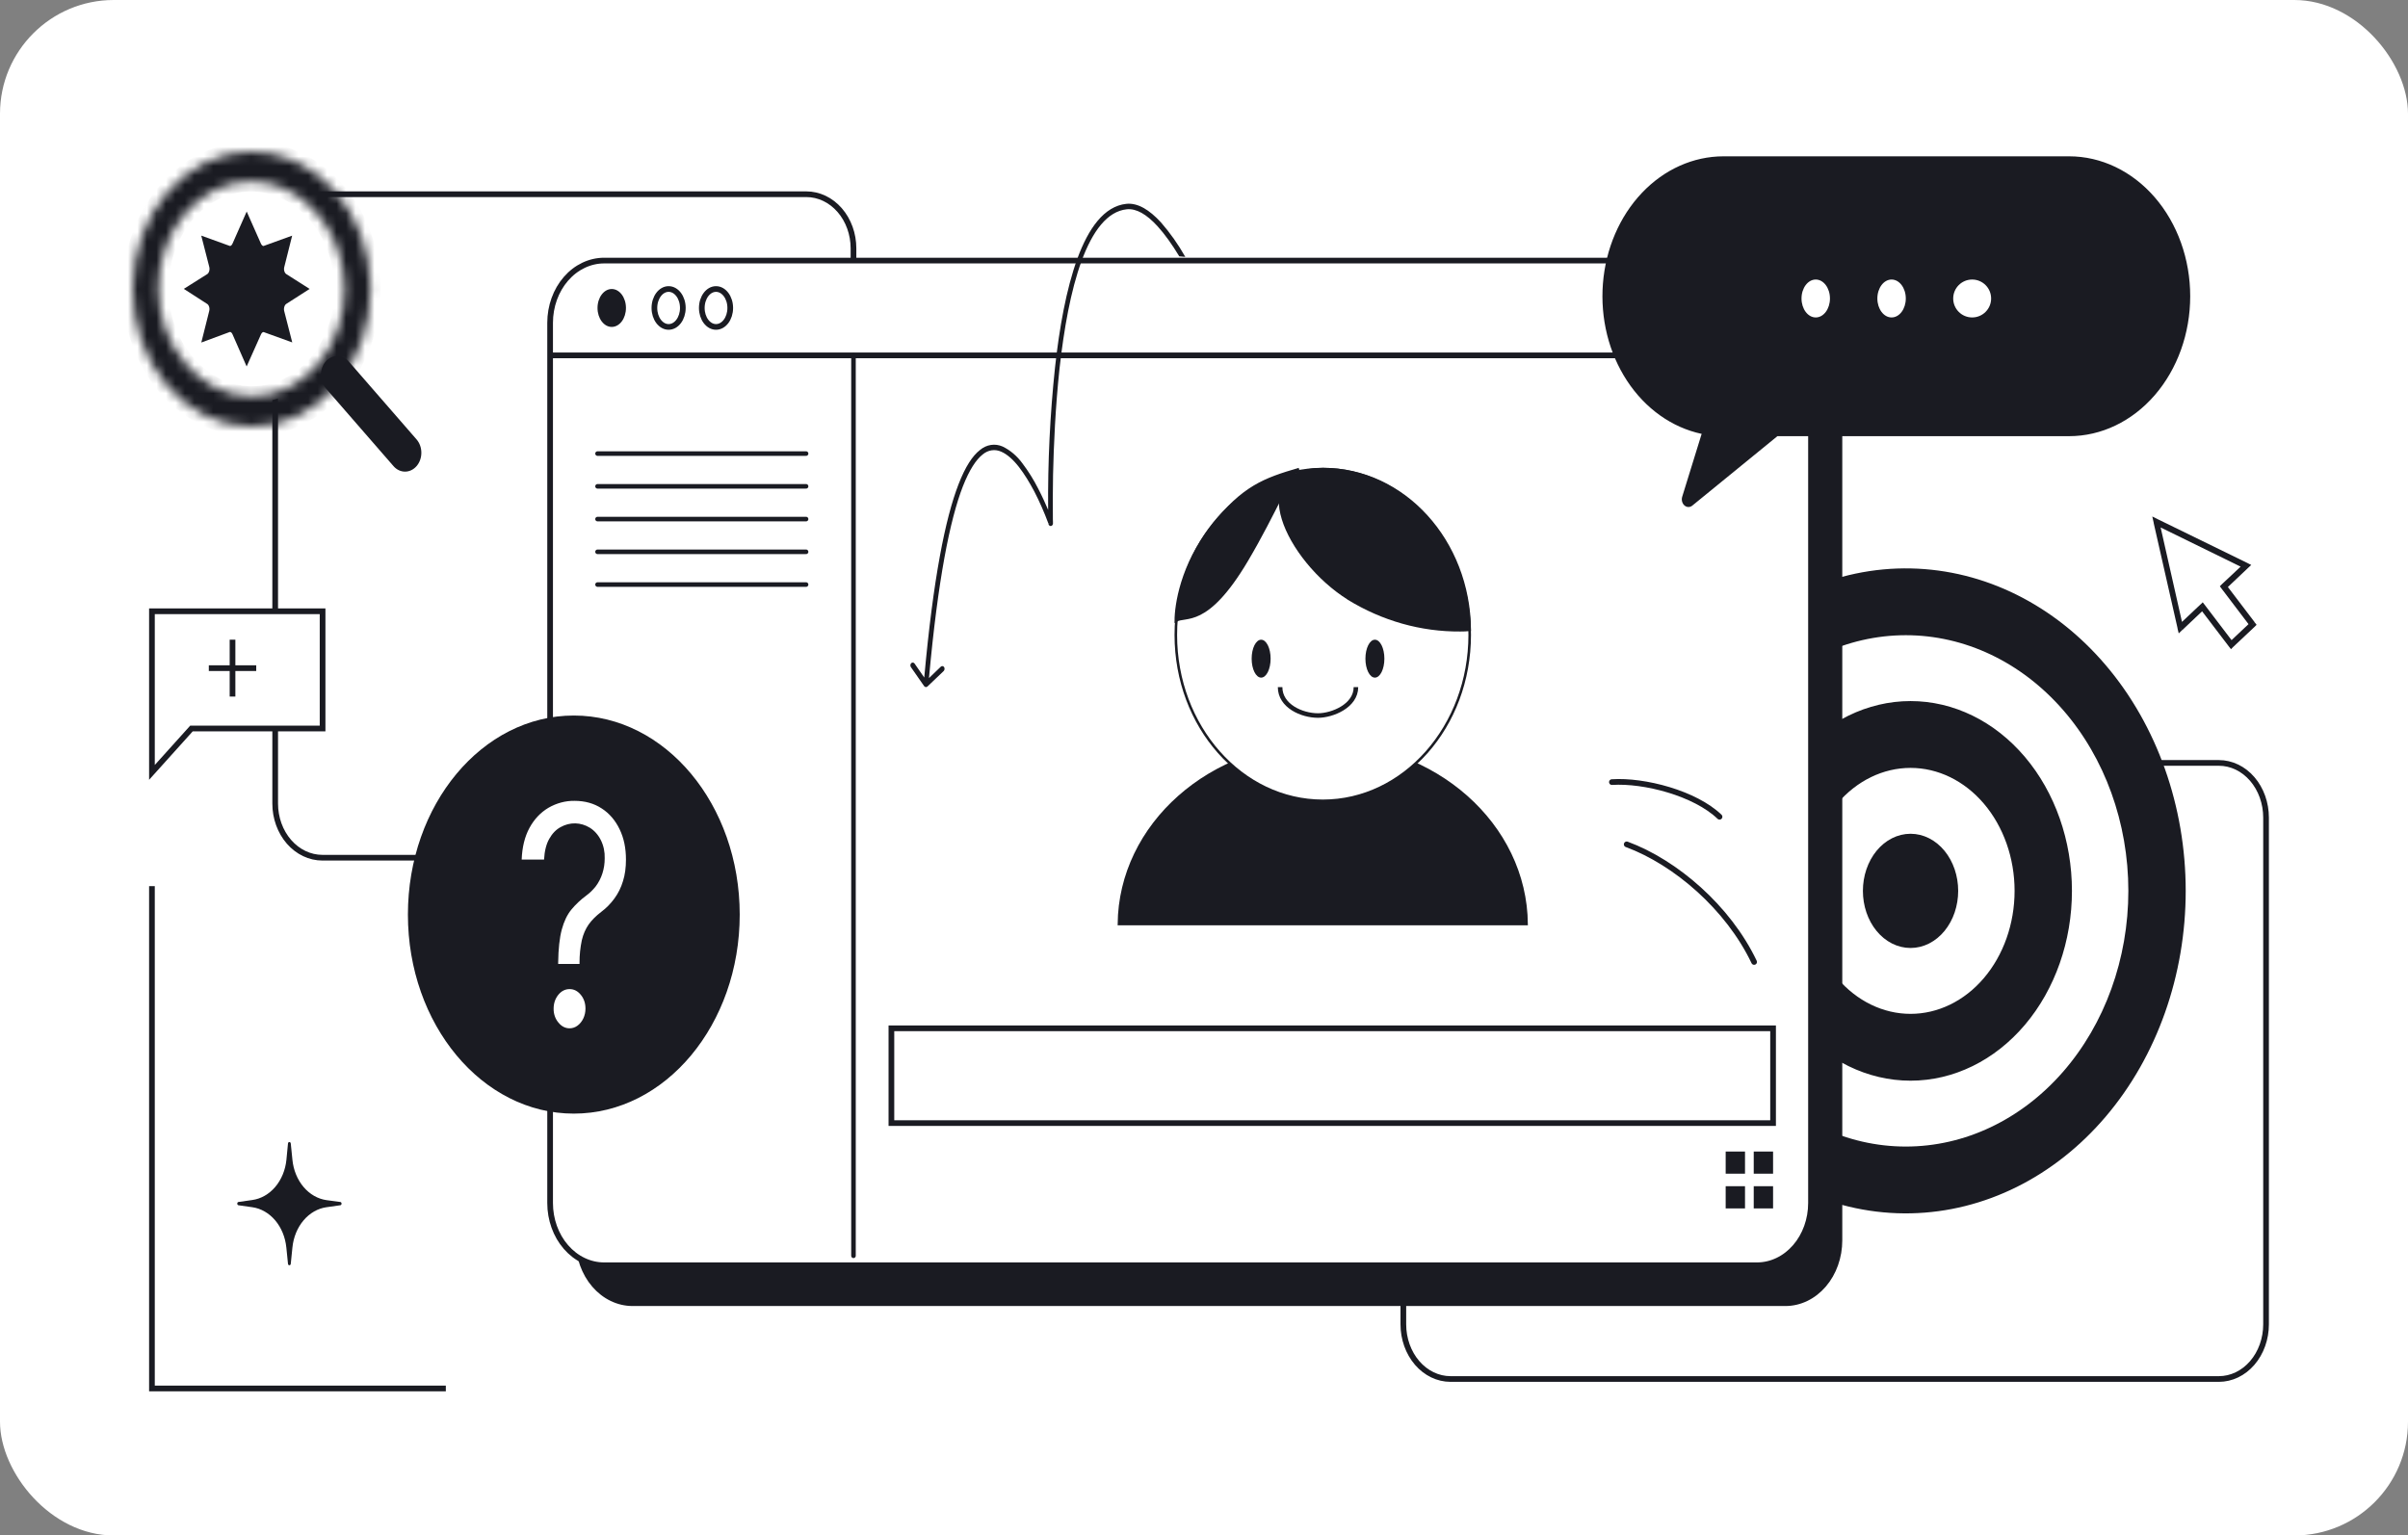 <svg width="254" height="162" viewBox="0 0 254 162" fill="none" xmlns="http://www.w3.org/2000/svg">
<rect x="0" y="0" width="254" height="162" fill="#808080" stroke="none"/>
<g clip-path="url(#clip0_1121_27794)">
<path d="M0 0H254V162H0V0Z" fill="white"/>
<path d="M34.008 20.492H85.047C86.368 20.492 87.635 21.094 88.569 22.166C89.503 23.238 90.027 24.692 90.027 26.208V84.777C90.027 86.293 89.503 87.746 88.569 88.818C87.635 89.89 86.368 90.492 85.047 90.492H34.008C32.687 90.492 31.42 89.89 30.486 88.818C29.552 87.746 29.027 86.293 29.027 84.777V26.208C29.027 24.692 29.552 23.238 30.486 22.166C31.42 21.094 32.687 20.492 34.008 20.492Z" stroke="#1A1B22" stroke-width="0.6"/>
<path d="M26.527 42.492C32.326 42.492 37.027 36.896 37.027 29.992C37.027 23.089 32.326 17.492 26.527 17.492C20.728 17.492 16.027 23.089 16.027 29.992C16.027 36.896 20.728 42.492 26.527 42.492Z" fill="white"/>
<path d="M28.134 26.768L29.561 26.252L29.131 27.964C28.965 28.621 29.209 29.325 29.718 29.654L31.027 30.486L29.708 31.331C29.209 31.659 28.965 32.363 29.121 33.02L29.561 34.733L28.134 34.217C27.868 34.12 27.582 34.138 27.325 34.266C27.069 34.395 26.857 34.626 26.726 34.92L26.023 36.492L25.328 34.909C25.198 34.614 24.986 34.383 24.73 34.255C24.473 34.126 24.187 34.109 23.921 34.205L22.494 34.733L22.924 33.02C23.004 32.7 22.989 32.358 22.882 32.05C22.775 31.742 22.583 31.488 22.337 31.331L21.027 30.486L22.347 29.654C22.846 29.325 23.09 28.621 22.933 27.964L22.494 26.252L23.921 26.768C24.468 26.967 25.055 26.674 25.328 26.064L26.023 24.492L26.726 26.076C27 26.674 27.587 26.967 28.134 26.78V26.768Z" fill="#1A1B22" stroke="#1A1B22" stroke-width="1.76"/>
<mask id="mask0_1121_27794" style="mask-type:luminance" maskUnits="userSpaceOnUse" x="14" y="16" width="26" height="29">
<path d="M35.181 19.98C36.395 21.31 37.366 22.907 38.037 24.678C38.709 26.448 39.067 28.356 39.092 30.289C39.116 32.222 38.805 34.141 38.178 35.933C37.551 37.726 36.62 39.355 35.441 40.725C34.261 42.096 32.856 43.18 31.308 43.913C29.76 44.647 28.101 45.016 26.429 44.997C24.756 44.979 23.103 44.575 21.568 43.808C20.032 43.041 18.645 41.926 17.488 40.531C15.221 37.797 13.97 34.148 14.001 30.363C14.031 26.578 15.342 22.956 17.652 20.273C19.963 17.589 23.09 16.056 26.365 16.002C29.64 15.947 32.804 17.375 35.181 19.98ZM19.46 38.251C20.358 39.355 21.438 40.24 22.638 40.851C23.837 41.462 25.131 41.788 26.442 41.809C27.752 41.83 29.053 41.546 30.267 40.974C31.481 40.401 32.582 39.552 33.506 38.477C34.429 37.402 35.156 36.123 35.643 34.716C36.129 33.309 36.366 31.804 36.338 30.289C36.31 28.775 36.019 27.282 35.481 25.901C34.944 24.519 34.17 23.277 33.208 22.248C31.36 20.216 28.896 19.102 26.346 19.143C23.795 19.184 21.36 20.377 19.56 22.466C17.761 24.556 16.741 27.377 16.719 30.325C16.696 33.273 17.673 36.113 19.44 38.239L19.46 38.251Z" fill="white"/>
</mask>
<g mask="url(#mask0_1121_27794)">
<path d="M35.181 19.98C36.395 21.31 37.366 22.907 38.037 24.678C38.709 26.448 39.067 28.356 39.092 30.289C39.116 32.222 38.805 34.141 38.178 35.933C37.551 37.726 36.62 39.355 35.441 40.725C34.261 42.096 32.856 43.18 31.308 43.913C29.76 44.647 28.101 45.016 26.429 44.997C24.756 44.979 23.103 44.575 21.568 43.808C20.032 43.041 18.645 41.926 17.488 40.531C15.221 37.797 13.97 34.148 14.001 30.363C14.031 26.578 15.342 22.956 17.652 20.273C19.963 17.589 23.09 16.056 26.365 16.002C29.64 15.947 32.804 17.375 35.181 19.98ZM19.46 38.251C20.358 39.355 21.438 40.24 22.638 40.851C23.837 41.462 25.131 41.788 26.442 41.809C27.752 41.83 29.053 41.546 30.267 40.974C31.481 40.401 32.582 39.552 33.506 38.477C34.429 37.402 35.156 36.123 35.643 34.716C36.129 33.309 36.366 31.804 36.338 30.289C36.31 28.775 36.019 27.282 35.481 25.901C34.944 24.519 34.17 23.277 33.208 22.248C31.36 20.216 28.896 19.102 26.346 19.143C23.795 19.184 21.36 20.377 19.56 22.466C17.761 24.556 16.741 27.377 16.719 30.325C16.696 33.273 17.673 36.113 19.44 38.239L19.46 38.251Z" fill="#1A1B22" stroke="#1A1B22" stroke-width="2.11"/>
</g>
<path d="M36.789 38.14C36.115 37.365 35.024 37.368 34.353 38.148C33.682 38.927 33.685 40.187 34.36 40.962L41.508 49.18C42.183 49.955 43.273 49.952 43.944 49.173C44.615 48.394 44.612 47.133 43.938 46.358L36.789 38.14Z" fill="#1A1B22"/>
<path d="M153.007 80.492H234.048C235.369 80.492 236.635 81.1 237.569 82.182C238.503 83.265 239.027 84.733 239.027 86.263V139.721C239.027 141.252 238.503 142.72 237.569 143.802C236.635 144.884 235.369 145.492 234.048 145.492H152.997C151.678 145.489 150.414 144.88 149.482 143.798C148.551 142.716 148.027 141.25 148.027 139.721V86.263C148.027 84.733 148.552 83.265 149.486 82.182C150.42 81.1 151.686 80.492 153.007 80.492Z" stroke="#1A1B22" stroke-width="0.6"/>
<path d="M201.565 127.486C197.712 127.569 193.884 126.764 190.303 125.117C186.723 123.471 183.462 121.017 180.712 117.899C177.962 114.78 175.778 111.06 174.287 106.955C172.795 102.851 172.027 98.444 172.027 93.992C172.027 89.541 172.795 85.134 174.287 81.029C175.778 76.924 177.962 73.204 180.712 70.085C183.462 66.967 186.723 64.513 190.303 62.867C193.884 61.221 197.712 60.415 201.565 60.498C209.162 60.661 216.4 64.261 221.723 70.525C227.045 76.788 230.027 85.215 230.027 93.992C230.027 102.769 227.045 111.196 221.723 117.46C216.4 123.723 209.162 127.324 201.565 127.486Z" fill="#1A1B22" stroke="#1A1B22" stroke-width="1.05"/>
<path d="M201.027 121.492C194.662 121.492 188.558 118.595 184.057 113.438C179.556 108.28 177.027 101.286 177.027 93.992C177.027 86.699 179.556 79.704 184.057 74.547C188.558 69.389 194.662 66.492 201.027 66.492C207.393 66.492 213.497 69.389 217.998 74.547C222.499 79.704 225.027 86.699 225.027 93.992C225.027 101.286 222.499 108.28 217.998 113.438C213.497 118.595 207.393 121.492 201.027 121.492Z" fill="white" stroke="#1A1B22" stroke-width="1.05"/>
<path d="M201.527 113.492C197.151 113.492 192.954 111.438 189.86 107.781C186.766 104.124 185.027 99.164 185.027 93.992C185.027 88.82 186.766 83.861 189.86 80.204C192.954 76.547 197.151 74.492 201.527 74.492C205.903 74.492 210.1 76.547 213.195 80.204C216.289 83.861 218.027 88.82 218.027 93.992C218.027 99.164 216.289 104.124 213.195 107.781C210.1 111.438 205.903 113.492 201.527 113.492Z" fill="#1A1B22" stroke="#1A1B22" stroke-width="1.05"/>
<path d="M201.527 107.492C198.477 107.492 195.552 106.07 193.396 103.538C191.239 101.006 190.027 97.573 190.027 93.992C190.027 90.412 191.239 86.978 193.396 84.446C195.552 81.915 198.477 80.492 201.527 80.492C204.577 80.492 207.502 81.915 209.659 84.446C211.816 86.978 213.027 90.412 213.027 93.992C213.027 97.573 211.816 101.006 209.659 103.538C207.502 106.07 204.577 107.492 201.527 107.492Z" fill="white" stroke="#1A1B22" stroke-width="1.05"/>
<path d="M201.527 99.492C200.334 99.492 199.189 98.913 198.345 97.881C197.501 96.85 197.027 95.451 197.027 93.992C197.027 92.534 197.501 91.135 198.345 90.103C199.189 89.072 200.334 88.492 201.527 88.492C202.721 88.492 203.865 89.072 204.709 90.103C205.553 91.135 206.027 92.534 206.027 93.992C206.027 95.451 205.553 96.85 204.709 97.881C203.865 98.913 202.721 99.492 201.527 99.492Z" fill="#1A1B22" stroke="#1A1B22" stroke-width="1.05"/>
<path d="M61.027 37.121C61.027 35.363 61.628 33.677 62.697 32.434C63.766 31.191 65.216 30.492 66.727 30.492H188.327C189.839 30.492 191.289 31.191 192.358 32.434C193.427 33.677 194.027 35.363 194.027 37.121V130.863C194.027 132.621 193.427 134.307 192.358 135.55C191.289 136.794 189.839 137.492 188.327 137.492H66.727C65.216 137.492 63.766 136.794 62.697 135.55C61.628 134.307 61.027 132.621 61.027 130.863V37.121Z" fill="#1A1B22" stroke="#1A1B22" stroke-width="0.6"/>
<path d="M58.027 34.06C58.027 32.318 58.628 30.647 59.697 29.416C60.766 28.184 62.216 27.492 63.727 27.492H185.327C186.839 27.492 188.289 28.184 189.358 29.416C190.427 30.647 191.027 32.318 191.027 34.06V126.925C191.027 128.667 190.427 130.337 189.358 131.569C188.289 132.8 186.839 133.492 185.327 133.492H63.727C62.216 133.492 60.766 132.8 59.697 131.569C58.628 130.337 58.027 128.667 58.027 126.925V34.06Z" fill="white" stroke="#1A1B22" stroke-width="0.6"/>
<path fill-rule="evenodd" clip-rule="evenodd" d="M110.814 55.154H111.068V55.05L111.059 54.786C111.044 53.216 111.05 51.645 111.078 50.075C111.147 47.029 111.323 42.95 111.763 38.858C112.223 34.756 112.937 30.653 114.091 27.516C115.255 24.367 116.801 22.299 118.855 22.08C119.853 21.977 120.938 22.598 122.103 23.873C122.856 24.701 123.619 25.769 124.392 27.045L125.027 27.102C124.28 25.78 123.414 24.555 122.445 23.448C121.242 22.138 120.009 21.379 118.806 21.506C116.458 21.759 114.815 24.091 113.641 27.286C112.467 30.504 111.734 34.664 111.284 38.778C110.758 43.749 110.516 48.755 110.56 53.763V53.798C110.296 53.177 109.943 52.384 109.513 51.557C109.032 50.608 108.475 49.715 107.85 48.891C107.283 48.11 106.565 47.499 105.757 47.11C105.364 46.937 104.94 46.88 104.524 46.944C104.108 47.008 103.712 47.191 103.37 47.477C102.578 48.087 101.824 49.247 101.11 51.086C99.711 54.694 98.44 61.026 97.491 71.484L96.474 70.013C96.432 69.952 96.372 69.913 96.305 69.904C96.24 69.896 96.173 69.918 96.121 69.967C96.07 70.016 96.036 70.087 96.029 70.164C96.022 70.242 96.041 70.32 96.082 70.381L97.481 72.392C97.579 72.507 97.726 72.53 97.833 72.426L99.545 70.794C99.643 70.691 99.662 70.507 99.584 70.381C99.563 70.35 99.538 70.326 99.508 70.307C99.479 70.289 99.447 70.278 99.414 70.275C99.382 70.272 99.348 70.276 99.317 70.289C99.286 70.301 99.257 70.32 99.232 70.346L97.99 71.541C98.939 61.107 100.2 54.844 101.56 51.327C102.265 49.534 102.969 48.489 103.654 47.949C103.932 47.714 104.255 47.563 104.595 47.511C104.935 47.459 105.28 47.507 105.6 47.65C106.246 47.926 106.891 48.512 107.488 49.282C108.085 50.052 108.633 50.971 109.102 51.856C109.653 52.927 110.144 54.041 110.569 55.188L110.599 55.246V55.257L110.824 55.142L110.814 55.154ZM110.814 55.154H111.068C111.081 55.229 111.069 55.306 111.033 55.37C110.997 55.433 110.941 55.478 110.878 55.493C110.814 55.508 110.748 55.493 110.694 55.451C110.64 55.409 110.602 55.343 110.589 55.269L110.814 55.154Z" fill="#1A1B22"/>
<path d="M58.027 37.492H191.027" stroke="#1A1B22" stroke-width="0.6"/>
<path d="M64.527 34.492C65.356 34.492 66.027 33.597 66.027 32.492C66.027 31.388 65.356 30.492 64.527 30.492C63.699 30.492 63.027 31.388 63.027 32.492C63.027 33.597 63.699 34.492 64.527 34.492Z" fill="#1A1B22"/>
<path d="M70.527 34.492C71.356 34.492 72.027 33.597 72.027 32.492C72.027 31.388 71.356 30.492 70.527 30.492C69.699 30.492 69.027 31.388 69.027 32.492C69.027 33.597 69.699 34.492 70.527 34.492Z" stroke="#1A1B22" stroke-width="0.6"/>
<path d="M75.527 34.492C76.356 34.492 77.027 33.597 77.027 32.492C77.027 31.388 76.356 30.492 75.527 30.492C74.699 30.492 74.027 31.388 74.027 32.492C74.027 33.597 74.699 34.492 75.527 34.492Z" stroke="#1A1B22" stroke-width="0.6"/>
<path fill-rule="evenodd" clip-rule="evenodd" d="M181.8 16.492C178.612 16.493 175.54 17.871 173.187 20.355C170.834 22.839 169.369 26.249 169.08 29.917C168.791 33.585 169.699 37.245 171.626 40.179C173.552 43.113 176.358 45.109 179.493 45.775L177.447 52.392C177.394 52.554 177.386 52.733 177.427 52.9C177.468 53.068 177.554 53.216 177.674 53.323C177.793 53.429 177.938 53.489 178.089 53.492C178.24 53.495 178.388 53.443 178.51 53.342L187.485 46.018H218.252C221.64 46.018 224.889 44.463 227.285 41.694C229.681 38.926 231.027 35.171 231.027 31.255C231.027 27.34 229.681 23.585 227.285 20.816C224.889 18.048 221.64 16.492 218.252 16.492H181.8Z" fill="#1A1B22"/>
<path d="M191.527 33.492C192.356 33.492 193.027 32.597 193.027 31.492C193.027 30.388 192.356 29.492 191.527 29.492C190.699 29.492 190.027 30.388 190.027 31.492C190.027 32.597 190.699 33.492 191.527 33.492Z" fill="white"/>
<path d="M199.527 33.492C200.356 33.492 201.027 32.597 201.027 31.492C201.027 30.388 200.356 29.492 199.527 29.492C198.699 29.492 198.027 30.388 198.027 31.492C198.027 32.597 198.699 33.492 199.527 33.492Z" fill="white"/>
<path d="M208.027 33.492C209.132 33.492 210.027 32.597 210.027 31.492C210.027 30.388 209.132 29.492 208.027 29.492C206.923 29.492 206.027 30.388 206.027 31.492C206.027 32.597 206.923 33.492 208.027 33.492Z" fill="white"/>
<path d="M60.527 117.492C70.192 117.492 78.027 108.09 78.027 96.492C78.027 84.894 70.192 75.492 60.527 75.492C50.862 75.492 43.027 84.894 43.027 96.492C43.027 108.09 50.862 117.492 60.527 117.492Z" fill="#1A1B22"/>
<path d="M58.877 101.7V101.56C58.896 100.104 59.024 98.939 59.259 98.065C59.494 97.203 59.827 96.504 60.268 95.968C60.709 95.432 61.228 94.943 61.835 94.489C62.207 94.221 62.54 93.894 62.834 93.522C63.454 92.709 63.793 91.648 63.784 90.551C63.807 89.89 63.671 89.235 63.391 88.664C63.112 88.092 62.701 87.627 62.207 87.324C61.732 87.035 61.208 86.879 60.675 86.869C60.142 86.859 59.614 86.995 59.132 87.265C58.652 87.522 58.25 87.941 57.937 88.5C57.623 89.048 57.437 89.782 57.388 90.691H55.027C55.076 89.386 55.351 88.267 55.85 87.347C56.359 86.415 57.026 85.716 57.848 85.227C58.705 84.731 59.648 84.48 60.601 84.493C61.698 84.493 62.658 84.761 63.471 85.296C64.264 85.803 64.919 86.566 65.361 87.498C65.812 88.43 66.027 89.491 66.027 90.691C66.027 91.529 65.929 92.287 65.714 92.962C65.513 93.634 65.207 94.255 64.813 94.791C64.421 95.327 63.961 95.805 63.412 96.213C62.864 96.632 62.423 97.075 62.09 97.541C61.766 98.007 61.522 98.555 61.375 99.184C61.209 99.96 61.127 100.759 61.13 101.56V101.7H58.877ZM60.082 108.492C59.621 108.492 59.22 108.282 58.896 107.875C58.734 107.685 58.606 107.459 58.52 107.208C58.434 106.958 58.392 106.689 58.397 106.418C58.397 105.859 58.563 105.37 58.887 104.962C59.22 104.554 59.621 104.356 60.082 104.356C60.542 104.356 60.934 104.554 61.267 104.962C61.6 105.37 61.757 105.859 61.757 106.418C61.757 106.778 61.679 107.132 61.532 107.446C61.384 107.76 61.172 108.024 60.914 108.213C60.664 108.397 60.376 108.494 60.082 108.492Z" fill="white"/>
<path d="M16.027 64.492V81.492L20.197 76.859H34.027V64.492H16.027Z" fill="white" stroke="#1A1B22" stroke-width="0.6"/>
<path d="M24.527 67.492V73.492M22.027 70.492H27.027" stroke="#1A1B22" stroke-width="0.6"/>
<path fill-rule="evenodd" clip-rule="evenodd" d="M232.81 64.181L230.512 66.555L228.027 54.492L237.334 59.482L235.037 61.868L238.027 66.191L235.81 68.492L232.81 64.169V64.181Z" fill="white"/>
<path d="M232.317 64.027L232.547 63.803L232.347 63.546L232.126 63.77L232.327 64.016L232.317 64.027ZM229.988 66.22L229.687 66.299L229.817 66.825L230.179 66.478L229.978 66.22H229.988ZM227.469 55.074L227.589 54.772L227.027 54.492L227.178 55.164L227.469 55.074ZM236.903 59.685L237.104 59.942L237.465 59.606L237.024 59.383L236.903 59.685ZM234.575 61.889L234.374 61.632L234.153 61.856L234.344 62.113L234.575 61.889ZM237.606 65.885L237.807 66.142L238.027 65.918L237.837 65.672L237.606 65.896V65.885ZM235.358 68.011L235.127 68.235L235.328 68.492L235.548 68.268L235.348 68.011H235.358ZM232.126 63.758L229.787 65.963L230.189 66.478L232.517 64.273L232.116 63.758H232.126ZM230.279 66.142L227.76 54.996L227.168 55.153L229.697 66.299L230.279 66.142ZM227.349 55.376L236.783 59.998L237.024 59.383L227.589 54.772L227.349 55.376ZM236.713 59.439L234.374 61.632L234.776 62.147L237.104 59.942L236.703 59.439H236.713ZM234.344 62.113L237.375 66.109L237.837 65.661L234.806 61.677L234.344 62.113ZM237.415 65.627L235.157 67.754L235.548 68.268L237.807 66.142L237.405 65.627H237.415ZM235.588 67.798L232.547 63.803L232.086 64.24L235.127 68.235L235.588 67.798Z" fill="#1A1B22"/>
<path d="M47.027 146.492H16.027V93.492" stroke="#1A1B22" stroke-width="0.6"/>
<path d="M63.027 47.856H85.027M90.027 132.492V37.492M63.027 51.31H85.027M63.027 54.765H85.027M63.027 58.219H85.027M63.027 61.674H85.027" stroke="#1A1B22" stroke-width="0.48" stroke-miterlimit="10" stroke-linecap="round" stroke-linejoin="round"/>
<path d="M30.378 120.639C30.397 120.443 30.65 120.443 30.67 120.639L30.845 122.364C30.952 123.447 31.365 124.456 32.016 125.228C32.668 126 33.52 126.49 34.436 126.62L35.896 126.815C36.071 126.838 36.071 127.137 35.896 127.16L34.436 127.367C33.522 127.496 32.67 127.985 32.019 128.755C31.367 129.525 30.954 130.531 30.845 131.612L30.67 133.337C30.65 133.544 30.397 133.544 30.378 133.337L30.203 131.612C30.093 130.531 29.68 129.525 29.029 128.755C28.377 127.985 27.526 127.496 26.611 127.367L25.151 127.16C24.986 127.137 24.986 126.838 25.151 126.815L26.611 126.608C27.528 126.482 28.381 125.994 29.035 125.224C29.688 124.454 30.103 123.447 30.212 122.364L30.378 120.639Z" fill="#1A1B22"/>
<path d="M94.027 108.492H187.027V118.492H94.027V108.492Z" fill="white" stroke="#1A1B22" stroke-width="0.6"/>
<path d="M184.987 121.492H187.027V123.832H184.987V121.492ZM182.027 121.492H184.067V123.832H182.027V121.492ZM184.987 125.152H187.027V127.492H184.987V125.152ZM182.027 125.152H184.067V127.492H182.027V125.152Z" fill="#1A1B22"/>
<path d="M118.027 97.492C118.127 87.02 127.676 78.492 139.532 78.492C151.379 78.492 160.937 87.02 161.027 97.492H118.027Z" fill="#1A1B22" stroke="#1A1B22" stroke-width="0.27"/>
<path d="M155.027 66.987C155.027 76.643 148.089 84.492 139.532 84.492C130.966 84.492 124.027 76.643 124.027 66.987C124.027 57.33 130.966 49.492 139.532 49.492C148.089 49.492 155.027 57.33 155.027 66.998V66.987Z" fill="white" stroke="#1A1B22" stroke-width="0.27"/>
<path d="M139.646 49.492C131.149 49.492 135.798 59.231 142.204 63.199C148.621 67.156 155.027 66.442 155.027 66.442C155.027 57.077 148.142 49.492 139.646 49.492Z" fill="#1A1B22"/>
<path d="M142.234 63.15C139.008 61.138 136.238 57.684 135.337 54.756C134.882 53.281 134.912 51.984 135.535 51.046C136.168 50.107 137.435 49.492 139.572 49.492C148.072 49.492 154.958 57.07 155.027 66.447C154.698 66.48 154.368 66.495 154.038 66.492C149.917 66.525 145.856 65.38 142.234 63.161V63.15Z" stroke="#1A1B22" stroke-width="0.27"/>
<path d="M131.506 59.143C134.562 53.991 136.147 49.746 137.027 49.492C133.35 50.569 131.123 51.379 127.87 55.515C124.607 59.627 124.027 63.908 124.027 65.492C125.042 64.839 127.259 66.302 131.506 59.143Z" fill="#1A1B22"/>
<path d="M131.506 59.143C134.562 53.991 136.147 49.746 137.027 49.492C133.35 50.569 131.123 51.379 127.87 55.515C124.607 59.627 124.027 63.908 124.027 65.492C125.042 64.839 127.259 66.302 131.506 59.143Z" stroke="#1A1B22" stroke-width="0.27"/>
<path d="M133.027 71.492C133.58 71.492 134.027 70.597 134.027 69.492C134.027 68.388 133.58 67.492 133.027 67.492C132.475 67.492 132.027 68.388 132.027 69.492C132.027 70.597 132.475 71.492 133.027 71.492Z" fill="#1A1B22"/>
<path d="M145.027 71.492C145.58 71.492 146.027 70.597 146.027 69.492C146.027 68.388 145.58 67.492 145.027 67.492C144.475 67.492 144.027 68.388 144.027 69.492C144.027 70.597 144.475 71.492 145.027 71.492Z" fill="#1A1B22"/>
<path d="M143.027 72.492C143.027 74.481 140.526 75.492 139.027 75.492C137.312 75.492 135.027 74.481 135.027 72.492" stroke="#1A1B22" stroke-width="0.48"/>
<path d="M171.588 89.083C176.737 90.985 182.291 95.752 185.027 101.492M170.027 82.516C173.433 82.29 178.804 83.694 181.379 86.173" stroke="#1A1B22" stroke-width="0.6" stroke-linecap="round" stroke-linejoin="round"/>
</g>
<defs>
<clipPath id="clip0_1121_27794">
<rect width="254" height="162" rx="12" fill="white"/>
</clipPath>
</defs>
</svg>
